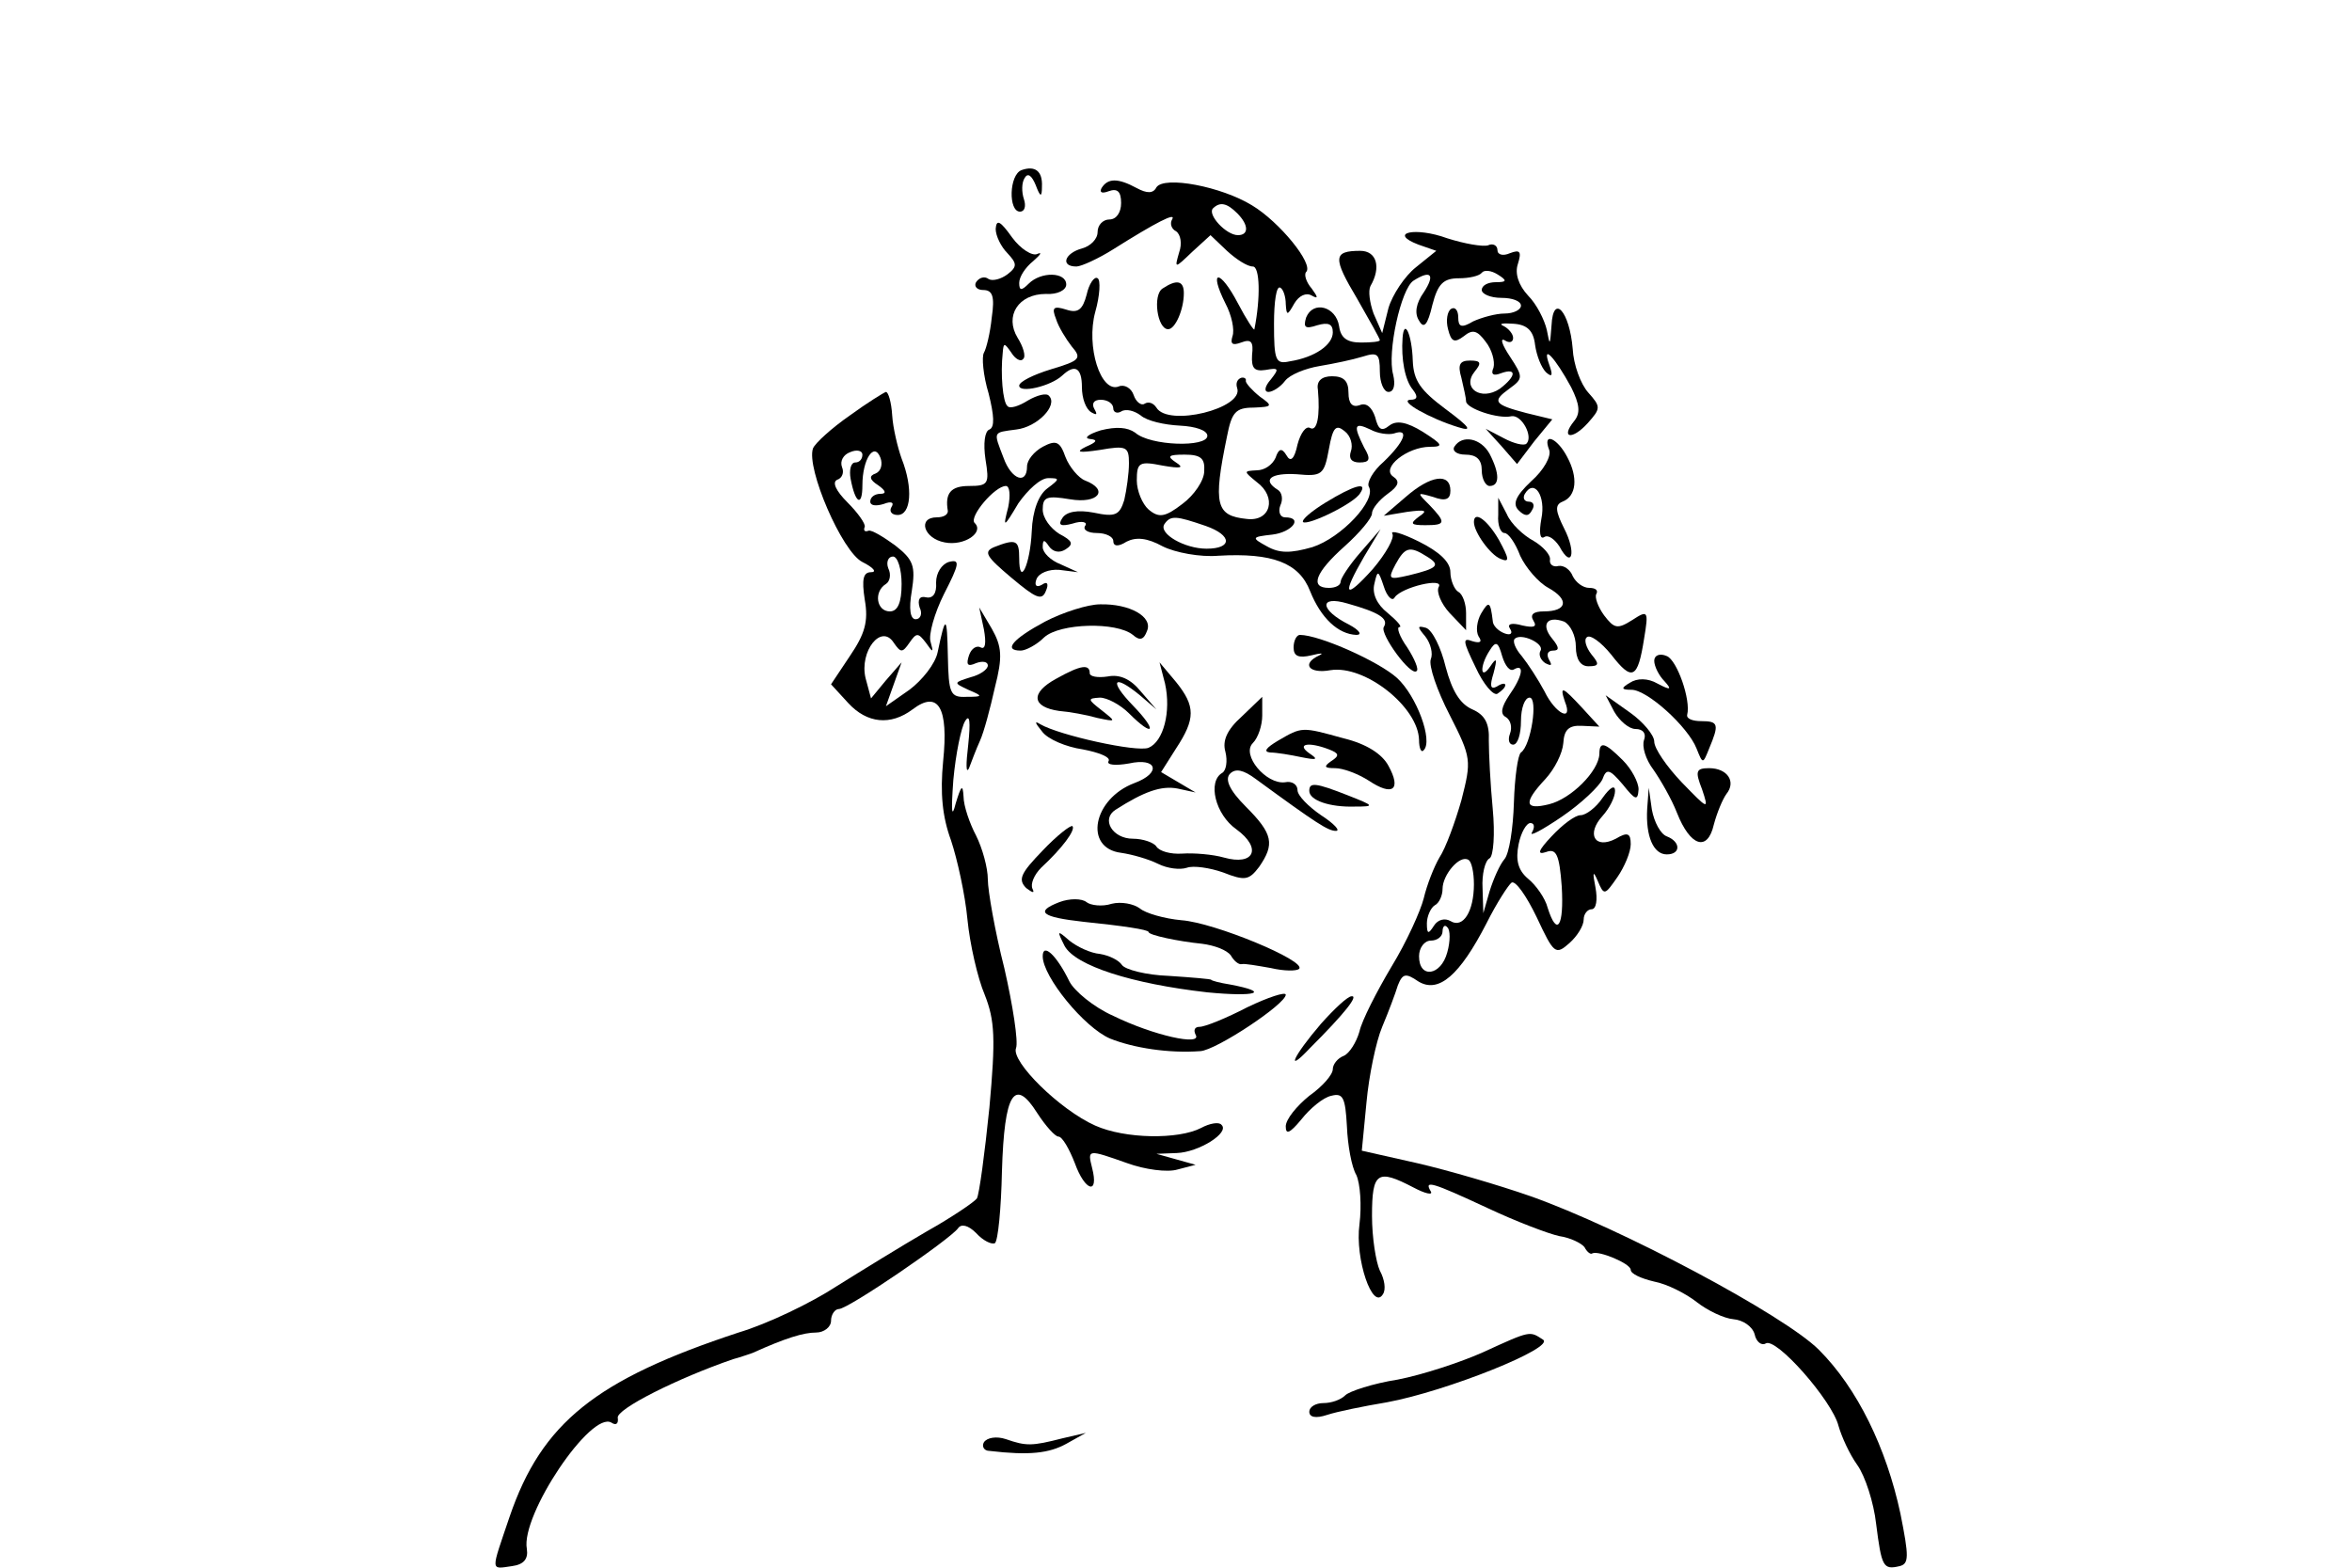 <?xml version="1.0" standalone="no"?>
<!DOCTYPE svg PUBLIC "-//W3C//DTD SVG 20010904//EN"
 "http://www.w3.org/TR/2001/REC-SVG-20010904/DTD/svg10.dtd">
<svg version="1.0" xmlns="http://www.w3.org/2000/svg"
 width="300pt" height="200pt" viewBox="0 0 300 200"
 preserveAspectRatio="xMidYMid meet">
<g transform="translate(0,200) scale(0.1,-0.1)"
fill="#000000" stroke="none">
<path d="M1303 1783 c-16 -6 -17 -53 -2 -53 6 0 8 7 5 16 -3 9 -3 21 1 27 4 7
9 3 14 -9 6 -16 8 -16 8 -2 1 20 -9 27 -26 21z"/>
<path d="M1405 1760 c-3 -6 1 -7 9 -4 11 4 16 0 16 -15 0 -12 -6 -21 -15 -21
-8 0 -15 -7 -15 -16 0 -9 -9 -18 -20 -21 -22 -6 -28 -23 -7 -23 6 0 28 10 47
22 54 34 81 48 75 38 -3 -5 -1 -12 5 -15 6 -4 8 -16 4 -27 -6 -21 -6 -21 17 1
l23 21 21 -20 c12 -11 26 -20 33 -20 9 0 10 -40 2 -80 0 -3 -10 12 -21 33 -23
44 -38 44 -16 0 8 -15 12 -34 9 -42 -3 -10 0 -12 11 -8 13 5 16 1 14 -16 -1
-17 3 -21 17 -19 17 3 18 2 7 -12 -8 -9 -9 -16 -3 -16 5 0 15 6 21 14 6 8 26
16 44 19 18 3 42 8 55 12 19 6 22 4 22 -19 0 -14 5 -26 11 -26 7 0 9 9 6 22
-8 28 10 110 26 120 22 14 28 8 13 -15 -10 -14 -12 -27 -6 -36 6 -11 11 -6 17
20 7 27 14 34 34 34 13 0 26 3 29 7 3 4 12 3 20 -2 13 -8 12 -10 -2 -10 -10 0
-18 -4 -18 -10 0 -5 11 -10 25 -10 14 0 25 -4 25 -10 0 -5 -9 -10 -21 -10 -11
0 -29 -5 -40 -10 -15 -9 -19 -7 -19 5 0 9 -4 14 -9 11 -5 -3 -7 -15 -4 -26 4
-16 8 -18 20 -9 11 9 17 8 28 -7 8 -10 12 -25 10 -33 -4 -9 0 -11 10 -7 20 7
19 -4 -2 -20 -24 -16 -49 1 -32 22 9 11 8 14 -6 14 -13 0 -16 -5 -11 -22 3
-13 6 -26 6 -30 0 -9 41 -23 58 -19 13 2 28 -26 19 -35 -3 -3 -16 0 -29 7
l-23 12 20 -22 20 -23 22 29 23 28 -33 8 c-42 11 -44 15 -22 31 18 13 18 15 1
41 -10 15 -13 24 -7 21 6 -4 11 -3 11 3 0 5 -6 12 -12 15 -7 3 -2 4 12 3 18
-1 26 -9 28 -27 2 -14 8 -29 14 -35 8 -7 9 -4 4 10 -10 28 8 8 28 -29 11 -22
12 -33 4 -43 -18 -22 -3 -25 17 -3 17 19 17 21 1 39 -10 11 -19 36 -20 56 -4
48 -25 71 -27 30 -2 -26 -2 -27 -6 -6 -3 13 -13 33 -24 44 -12 13 -17 28 -13
40 5 16 3 19 -10 14 -9 -4 -16 -2 -16 4 0 6 -6 9 -12 6 -7 -2 -30 2 -52 9 -41
15 -76 7 -37 -8 l23 -8 -26 -21 c-14 -11 -30 -35 -35 -52 l-8 -32 -11 25 c-5
14 -7 29 -4 35 14 24 8 45 -13 45 -35 0 -35 -9 -4 -61 16 -28 29 -51 29 -53 0
-2 -11 -3 -24 -3 -18 0 -26 6 -28 21 -4 25 -33 33 -42 11 -4 -13 -1 -15 14
-10 14 4 20 2 20 -9 0 -16 -23 -32 -55 -37 -18 -4 -20 1 -20 48 0 28 3 49 8
46 4 -2 7 -12 7 -21 1 -15 2 -15 11 1 6 10 15 14 22 10 9 -5 8 -2 0 9 -7 8
-10 18 -7 21 10 10 -34 64 -69 85 -39 24 -112 38 -122 23 -4 -8 -12 -8 -25 -1
-24 13 -37 13 -45 0z m173 -32 c15 -15 15 -28 1 -28 -15 0 -39 26 -32 34 9 9
18 7 31 -6z"/>
<path d="M1270 1708 c0 -9 7 -23 15 -31 12 -13 13 -17 0 -27 -8 -6 -19 -9 -24
-6 -5 4 -12 2 -16 -4 -3 -5 1 -10 9 -10 12 0 15 -8 11 -35 -2 -20 -7 -40 -10
-45 -3 -5 -1 -29 6 -52 7 -28 8 -43 1 -46 -6 -2 -8 -18 -5 -38 5 -31 4 -34
-21 -34 -23 0 -31 -9 -27 -32 0 -5 -6 -8 -14 -8 -25 0 -17 -27 10 -32 25 -5
51 13 38 25 -7 8 26 47 40 47 5 0 6 -12 3 -27 -7 -27 -6 -27 13 5 12 17 28 32
38 32 15 0 15 -1 -1 -13 -11 -8 -19 -28 -20 -55 -2 -43 -16 -72 -16 -34 0 23
-4 25 -32 14 -14 -6 -10 -12 22 -39 31 -26 39 -30 44 -17 4 9 2 13 -5 8 -7 -4
-10 -1 -7 7 3 8 16 13 29 12 l24 -3 -22 10 c-13 5 -23 15 -23 22 0 10 2 10 8
1 5 -7 13 -9 21 -4 11 7 9 11 -8 20 -11 7 -21 20 -21 31 0 16 5 18 35 13 36
-6 50 12 19 24 -8 3 -20 17 -25 30 -7 20 -12 22 -29 13 -11 -6 -20 -17 -20
-25 0 -24 -20 -17 -30 11 -13 34 -14 32 16 36 27 3 54 31 42 43 -3 4 -15 1
-27 -6 -11 -7 -23 -11 -26 -7 -6 5 -9 41 -6 68 1 13 2 13 11 0 5 -8 12 -12 15
-8 4 3 0 16 -7 27 -17 28 1 56 36 56 15 -1 26 5 26 12 0 16 -32 17 -48 1 -9
-9 -12 -9 -12 1 0 8 8 20 18 28 9 8 12 12 5 9 -6 -3 -21 6 -32 21 -15 21 -20
24 -21 11z"/>
<path d="M1386 1624 c-5 -19 -11 -24 -26 -19 -16 5 -19 3 -13 -12 3 -10 13
-26 20 -35 13 -15 11 -18 -26 -29 -23 -7 -41 -16 -41 -21 0 -10 40 -1 55 13
16 15 25 10 25 -15 0 -14 5 -28 12 -32 7 -4 8 -3 4 4 -4 7 -1 12 8 12 9 0 16
-5 16 -11 0 -5 5 -7 10 -4 6 4 17 1 25 -5 8 -7 30 -12 50 -13 20 -1 35 -6 35
-13 0 -15 -73 -13 -92 4 -10 7 -24 8 -44 3 -16 -5 -22 -10 -14 -11 11 -1 9 -4
-5 -10 -14 -7 -9 -8 18 -4 34 6 37 4 37 -17 0 -13 -3 -34 -6 -47 -6 -19 -11
-22 -39 -16 -21 4 -35 1 -40 -7 -6 -9 -2 -11 13 -7 12 4 20 2 16 -3 -3 -5 4
-9 15 -9 12 0 21 -5 21 -10 0 -7 6 -8 17 -1 12 6 26 5 46 -6 16 -8 48 -14 71
-12 69 4 103 -9 117 -45 14 -35 36 -55 59 -56 8 0 4 6 -9 13 -38 19 -39 38 -2
27 39 -11 53 -19 46 -30 -5 -9 35 -64 42 -56 3 2 -3 16 -12 30 -10 14 -14 26
-10 26 4 0 -3 8 -15 18 -14 11 -20 25 -17 37 4 18 5 18 12 -3 4 -13 11 -20 14
-14 9 13 64 26 56 13 -3 -6 3 -21 14 -33 l21 -22 0 22 c0 11 -4 24 -10 27 -5
3 -10 15 -10 25 0 13 -14 26 -40 39 -22 11 -37 15 -34 10 3 -5 -8 -25 -25 -45
-36 -40 -40 -34 -11 16 l21 35 -26 -30 c-14 -16 -25 -33 -25 -37 0 -5 -7 -8
-15 -8 -25 0 -17 20 20 53 19 17 35 36 35 42 0 6 9 17 20 25 14 10 16 16 7 22
-16 11 18 38 47 38 18 0 16 3 -9 19 -21 13 -34 15 -43 8 -10 -8 -14 -5 -18 11
-4 12 -11 19 -20 15 -9 -3 -14 2 -14 16 0 15 -6 21 -21 21 -13 0 -20 -6 -18
-17 3 -34 -1 -54 -10 -49 -5 3 -12 -6 -16 -21 -4 -19 -9 -23 -14 -14 -6 10
-10 9 -14 -3 -4 -9 -14 -16 -24 -16 -17 -1 -17 -1 0 -15 26 -19 18 -51 -13
-47 -39 4 -43 18 -25 105 6 31 11 37 34 37 24 1 25 2 8 14 -10 8 -18 17 -18
20 1 3 -2 5 -6 4 -5 -2 -7 -7 -5 -13 9 -26 -88 -50 -103 -25 -4 6 -10 8 -15 5
-4 -3 -11 2 -14 11 -3 9 -12 14 -19 11 -23 -9 -42 51 -30 95 6 21 7 41 3 43
-4 3 -11 -7 -14 -21z m337 -200 c-3 -9 1 -14 11 -14 13 0 15 4 6 19 -14 28
-13 33 8 23 9 -5 23 -7 30 -5 20 7 14 -10 -13 -36 -14 -12 -22 -27 -19 -32 10
-17 -35 -65 -72 -77 -28 -8 -42 -8 -58 1 -20 11 -20 12 7 15 25 3 40 22 16 22
-6 0 -9 7 -6 15 4 8 2 17 -3 20 -21 13 -9 22 24 20 32 -3 35 -1 41 32 5 28 9
32 20 23 8 -6 11 -18 8 -26z m-187 -25 c0 -12 -13 -31 -28 -42 -22 -17 -30
-18 -43 -7 -8 7 -15 24 -15 37 0 23 3 25 33 19 23 -4 28 -3 17 4 -12 8 -10 10
11 10 21 0 26 -5 25 -21z m2 -70 c34 -12 34 -29 1 -29 -28 0 -61 19 -54 31 8
12 15 11 53 -2z m282 -39 c18 -11 14 -15 -23 -24 -26 -6 -27 -5 -17 14 12 22
18 24 40 10z"/>
<path d="M1691 1359 c-18 -11 -31 -22 -29 -25 6 -5 66 24 73 37 10 15 -8 10
-44 -12z"/>
<path d="M1483 1632 c-13 -8 -7 -52 7 -52 9 0 20 25 20 46 0 16 -9 18 -27 6z"/>
<path d="M1789 1569 c-2 -27 3 -54 13 -66 7 -9 6 -13 -3 -13 -16 -1 25 -24 61
-35 19 -6 15 0 -16 23 -32 24 -41 36 -42 62 -1 33 -11 55 -13 29z"/>
<path d="M1084 1470 c-23 -16 -44 -35 -47 -42 -9 -25 37 -132 63 -145 14 -7
19 -13 11 -13 -10 0 -12 -9 -8 -35 5 -28 0 -44 -19 -72 l-24 -36 22 -24 c24
-26 54 -29 82 -8 33 25 46 2 39 -66 -4 -41 -1 -71 10 -101 8 -24 18 -69 21
-101 3 -31 13 -75 22 -96 13 -33 14 -56 6 -144 -6 -59 -13 -111 -16 -116 -4
-5 -32 -24 -64 -42 -31 -18 -83 -50 -115 -70 -32 -21 -88 -48 -125 -59 -182
-60 -251 -115 -292 -235 -24 -71 -25 -67 3 -63 15 2 21 9 19 22 -8 43 82 177
108 161 6 -4 9 -1 8 6 -3 11 77 51 147 75 11 3 22 7 25 8 42 19 65 26 81 26
10 0 19 7 19 15 0 8 5 15 10 15 12 0 142 89 152 103 4 6 13 4 23 -6 9 -10 20
-15 24 -13 4 3 8 44 9 92 3 100 16 120 45 74 11 -17 23 -30 27 -30 5 0 14 -16
21 -34 13 -36 31 -41 22 -6 -6 24 -6 24 45 6 22 -8 51 -12 64 -8 l23 6 -25 7
-25 7 26 1 c28 1 68 26 57 36 -3 4 -15 2 -26 -4 -29 -15 -97 -14 -135 3 -45
20 -108 82 -101 99 3 8 -4 54 -15 102 -12 47 -21 99 -21 113 0 15 -7 40 -15
56 -8 15 -16 38 -16 50 -1 16 -3 14 -10 -9 -5 -20 -6 -11 -3 30 3 33 10 67 15
75 6 10 7 -1 4 -30 -3 -25 -3 -38 1 -30 3 8 9 24 14 35 5 11 13 41 19 68 10
39 9 52 -4 75 l-16 27 6 -28 c3 -17 2 -26 -4 -23 -5 3 -12 -1 -15 -10 -4 -12
-2 -15 9 -10 8 3 15 2 15 -3 0 -5 -10 -12 -22 -15 -22 -7 -22 -7 -3 -16 19 -8
19 -9 -2 -9 -21 -1 -23 4 -24 52 -1 53 -3 53 -13 5 -3 -15 -20 -36 -36 -48
l-30 -21 10 28 10 28 -20 -23 -19 -23 -7 26 c-8 34 20 70 36 45 9 -13 11 -13
20 0 9 13 11 13 21 0 9 -13 10 -13 6 1 -3 9 5 37 17 61 20 39 21 45 6 41 -9
-3 -16 -14 -16 -26 1 -14 -4 -21 -13 -19 -8 2 -11 -3 -8 -13 4 -8 1 -15 -5
-15 -7 0 -9 13 -5 36 5 32 2 40 -21 58 -15 11 -30 20 -34 19 -5 -2 -7 0 -5 5
1 4 -9 18 -22 31 -15 15 -20 26 -13 29 6 2 9 9 6 16 -3 8 2 16 10 19 9 4 16 2
16 -3 0 -6 -4 -10 -9 -10 -6 0 -8 -10 -6 -21 6 -32 15 -36 15 -8 0 33 15 56
23 35 3 -8 1 -17 -6 -20 -9 -3 -8 -8 3 -15 10 -7 11 -11 3 -11 -7 0 -13 -4
-13 -10 0 -5 7 -6 17 -3 10 4 14 2 10 -4 -3 -5 0 -10 8 -10 17 0 20 34 5 72
-5 14 -11 39 -12 55 -1 17 -5 30 -8 30 -3 -1 -24 -14 -46 -30z m66 -215 c0
-24 -5 -35 -15 -35 -17 0 -21 25 -5 35 5 3 7 12 3 20 -3 8 0 15 6 15 6 0 11
-16 11 -35z"/>
<path d="M1855 1430 c-3 -5 3 -10 14 -10 14 0 21 -6 21 -20 0 -11 5 -20 10
-20 13 0 13 16 0 41 -11 20 -35 25 -45 9z"/>
<path d="M1976 1426 c3 -8 -7 -26 -23 -40 -20 -19 -24 -29 -16 -37 8 -8 13 -8
17 0 4 6 2 11 -4 11 -6 0 -8 5 -5 10 12 20 27 -3 21 -32 -3 -17 -2 -27 4 -23
5 3 13 -3 19 -12 16 -30 22 -8 6 23 -11 22 -12 30 -2 34 18 7 20 31 6 57 -13
25 -32 32 -23 9z"/>
<path d="M1793 1366 l-28 -24 30 5 c23 3 27 2 15 -6 -12 -9 -11 -11 8 -11 26
0 27 3 5 26 -16 16 -16 16 5 10 16 -6 22 -3 22 8 0 23 -25 20 -57 -8z"/>
<path d="M1911 1343 c-1 -13 3 -23 8 -23 5 0 14 -13 20 -29 7 -15 23 -34 36
-41 27 -15 24 -30 -6 -30 -13 0 -18 -4 -13 -12 5 -8 0 -9 -14 -6 -14 4 -20 2
-16 -4 4 -6 1 -9 -7 -6 -8 3 -15 10 -15 16 -3 25 -5 26 -15 9 -5 -9 -7 -22 -3
-29 5 -7 2 -9 -8 -6 -13 5 -12 0 4 -33 10 -22 23 -37 28 -34 6 4 10 8 10 11 0
3 -5 2 -11 -2 -8 -4 -9 1 -4 17 5 19 4 21 -4 9 -13 -19 -14 0 -1 20 8 13 11
11 16 -7 4 -13 10 -20 15 -17 14 8 11 -9 -6 -33 -10 -15 -12 -24 -4 -28 6 -4
8 -13 5 -21 -3 -8 -1 -14 4 -14 6 0 10 14 10 30 0 17 5 30 11 30 11 0 2 -61
-11 -70 -4 -3 -8 -32 -9 -64 -1 -33 -6 -65 -12 -72 -6 -7 -14 -25 -19 -41 l-8
-28 -1 32 c-1 17 3 35 9 38 5 3 7 31 4 63 -3 31 -5 71 -5 87 1 22 -5 33 -21
40 -16 7 -26 24 -34 54 -6 25 -17 47 -25 50 -11 3 -12 2 -1 -11 7 -9 10 -22 7
-29 -3 -8 8 -40 24 -71 28 -55 28 -58 15 -109 -8 -28 -20 -61 -28 -73 -7 -12
-16 -35 -20 -52 -4 -16 -22 -56 -41 -87 -19 -32 -38 -69 -41 -83 -4 -14 -13
-28 -20 -31 -8 -3 -14 -11 -14 -17 0 -7 -13 -22 -30 -34 -16 -13 -30 -30 -30
-39 0 -11 5 -9 20 9 11 14 28 28 38 30 15 4 18 -2 20 -39 1 -24 6 -52 12 -62
5 -11 7 -39 4 -63 -6 -44 17 -111 30 -89 4 6 2 19 -4 30 -5 11 -10 42 -10 70
0 56 7 60 53 36 15 -8 25 -10 22 -5 -9 15 1 12 72 -21 36 -17 78 -33 92 -36
14 -2 28 -9 32 -14 3 -6 8 -10 10 -8 8 4 49 -13 49 -21 0 -5 13 -11 30 -15 16
-3 40 -15 54 -26 14 -11 35 -21 47 -22 12 -1 24 -9 27 -19 2 -10 9 -15 14 -12
13 9 85 -73 93 -105 4 -14 14 -36 24 -50 10 -14 21 -48 24 -75 7 -55 9 -59 30
-54 12 3 12 12 1 67 -18 84 -55 160 -104 209 -44 44 -252 155 -368 196 -40 14
-105 33 -144 42 l-71 16 6 62 c3 33 12 77 20 96 8 19 17 43 20 53 6 15 10 16
26 5 26 -16 53 8 87 74 13 26 28 49 32 52 5 3 19 -17 32 -44 22 -47 24 -49 42
-33 10 9 18 22 18 30 0 7 5 13 10 13 6 0 8 12 5 28 -4 20 -3 22 3 8 8 -19 9
-18 25 5 9 13 17 32 17 42 0 14 -4 16 -19 7 -27 -14 -38 6 -17 29 9 10 16 24
16 32 0 8 -6 5 -16 -9 -8 -12 -21 -22 -28 -22 -7 0 -23 -12 -37 -27 -17 -18
-19 -24 -7 -20 13 5 17 -3 20 -44 3 -51 -6 -65 -18 -27 -3 12 -15 29 -25 37
-13 11 -16 24 -12 44 3 15 10 27 15 27 5 0 6 -5 2 -12 -4 -6 13 3 38 20 25 17
48 39 52 48 5 14 9 13 26 -7 16 -20 19 -21 20 -6 0 9 -9 26 -20 37 -23 23 -30
25 -30 8 -1 -22 -36 -57 -64 -64 -32 -8 -33 2 -5 32 12 13 22 33 23 46 1 17 7
23 24 22 l22 -1 -22 24 c-25 27 -29 29 -22 8 11 -27 -12 -16 -26 13 -8 15 -21
35 -29 45 -8 9 -12 19 -9 22 8 8 38 -6 33 -15 -3 -5 0 -12 6 -16 8 -4 9 -3 5
4 -4 7 -2 12 5 12 8 0 8 4 -1 15 -15 18 -7 30 15 22 8 -4 15 -18 15 -32 0 -16
6 -25 16 -25 14 0 14 3 4 15 -7 9 -10 19 -6 22 4 4 18 -6 31 -22 27 -35 34
-31 42 20 6 36 5 37 -15 24 -19 -12 -23 -11 -36 6 -8 11 -12 23 -10 27 3 5 -1
8 -9 8 -8 0 -17 7 -21 15 -3 8 -11 14 -18 13 -7 -2 -12 2 -11 8 1 6 -9 17 -21
24 -13 7 -29 22 -34 34 l-11 21 0 -22z m-31 -471 c0 -35 -14 -57 -30 -47 -7 4
-16 2 -21 -6 -7 -11 -9 -11 -9 3 0 9 5 20 10 23 6 3 10 13 10 21 0 18 22 44
33 37 4 -2 7 -16 7 -31z m-34 -87 c-8 -30 -36 -34 -36 -5 0 11 7 20 15 20 8 0
15 5 15 12 0 6 3 9 6 5 4 -3 4 -18 0 -32z"/>
<path d="M1880 1334 c0 -13 21 -42 34 -47 12 -5 11 0 -2 24 -15 26 -32 38 -32
23z"/>
<path d="M1333 1207 c-41 -22 -54 -37 -31 -37 6 0 20 7 30 17 20 18 92 20 113
3 9 -8 14 -6 18 5 8 18 -22 35 -60 34 -15 0 -47 -10 -70 -22z"/>
<path d="M1650 1174 c0 -11 6 -14 23 -10 12 3 16 3 10 0 -24 -11 -13 -24 14
-19 44 7 112 -47 113 -89 0 -11 3 -17 6 -13 12 12 -9 69 -34 92 -23 21 -99 55
-124 55 -4 0 -8 -7 -8 -16z"/>
<path d="M2110 1157 c0 -7 6 -19 13 -26 10 -11 8 -12 -9 -3 -12 7 -26 7 -35 1
-12 -7 -11 -9 2 -9 20 0 72 -47 83 -75 8 -20 8 -20 16 0 13 31 12 35 -10 35
-11 0 -19 3 -18 8 5 19 -13 70 -26 75 -9 4 -16 1 -16 -6z"/>
<path d="M1347 1134 c-33 -18 -31 -36 4 -41 13 -1 35 -5 49 -9 24 -5 24 -5 5
10 -18 14 -18 15 -2 16 9 0 26 -9 37 -20 32 -32 37 -23 5 10 -31 32 -25 41 9
13 l21 -18 -20 23 c-13 16 -27 22 -42 19 -13 -2 -23 0 -23 4 0 12 -11 11 -43
-7z"/>
<path d="M1486 1128 c8 -36 -2 -74 -21 -82 -15 -6 -114 16 -138 30 -8 5 -7 2
2 -9 7 -10 31 -20 52 -23 21 -4 36 -10 33 -15 -3 -5 9 -6 26 -3 36 8 42 -12 7
-25 -53 -20 -65 -83 -17 -89 14 -2 35 -8 47 -14 12 -6 28 -8 37 -5 8 3 29 0
46 -6 28 -11 33 -10 46 7 20 29 18 42 -17 77 -21 21 -27 35 -20 42 7 7 17 5
33 -7 78 -57 92 -66 102 -66 6 0 -2 9 -19 20 -16 11 -30 25 -30 32 0 7 -7 12
-16 10 -24 -3 -56 35 -41 50 7 7 12 23 12 35 l0 24 -26 -25 c-19 -17 -25 -31
-21 -45 3 -12 1 -24 -4 -27 -19 -11 -9 -53 18 -72 33 -24 23 -47 -16 -36 -14
4 -38 6 -53 5 -15 -1 -29 3 -33 9 -3 5 -17 10 -30 10 -26 0 -41 25 -22 37 36
23 58 31 79 27 l23 -5 -22 13 -22 13 19 30 c25 38 25 54 0 85 l-21 25 7 -27z"/>
<path d="M2059 1092 c7 -12 19 -22 27 -22 10 0 14 -6 11 -14 -3 -8 2 -25 12
-38 9 -13 23 -37 30 -55 17 -43 39 -50 47 -15 4 15 11 32 16 39 13 16 1 33
-22 33 -17 0 -18 -4 -9 -27 9 -27 8 -26 -26 9 -19 20 -35 43 -35 52 0 8 -14
25 -31 37 l-31 22 11 -21z"/>
<path d="M1630 1055 c-15 -9 -19 -14 -10 -15 8 0 26 -3 40 -6 20 -4 22 -3 10
5 -17 12 -1 15 25 5 13 -5 14 -8 3 -15 -10 -7 -9 -9 5 -9 10 0 29 -7 43 -16
30 -20 42 -12 25 19 -8 15 -28 28 -57 35 -54 15 -53 15 -84 -3z"/>
<path d="M1670 991 c0 -12 26 -21 58 -20 26 0 25 1 -8 14 -43 17 -50 17 -50 6z"/>
<path d="M2101 968 c-2 -35 8 -58 25 -58 18 0 18 16 0 23 -8 3 -16 18 -19 34
l-4 28 -2 -27z"/>
<path d="M1330 915 c-28 -29 -32 -37 -21 -48 8 -6 11 -7 8 -1 -3 6 2 18 11 27
27 25 44 48 40 53 -2 2 -20 -12 -38 -31z"/>
<path d="M1351 849 c-31 -12 -23 -19 31 -25 49 -5 83 -10 83 -13 0 -4 38 -12
68 -15 16 -2 32 -8 37 -15 4 -7 10 -12 14 -11 3 1 20 -2 37 -5 17 -4 33 -4 36
-1 10 10 -108 59 -150 62 -22 2 -46 9 -53 15 -8 6 -24 9 -36 6 -12 -4 -27 -2
-32 2 -6 5 -22 5 -35 0z"/>
<path d="M1358 793 c14 -25 85 -48 182 -59 62 -6 82 0 29 10 -13 2 -24 5 -24
6 0 1 -24 3 -54 5 -29 1 -56 8 -60 14 -4 6 -16 12 -28 14 -12 1 -29 9 -39 17
-16 14 -16 13 -6 -7z"/>
<path d="M1330 780 c0 -26 53 -91 86 -105 30 -12 75 -19 115 -16 20 1 109 60
109 72 0 4 -22 -3 -49 -16 -27 -14 -54 -25 -61 -25 -6 0 -8 -4 -5 -10 9 -15
-54 -1 -105 24 -25 11 -50 32 -56 44 -16 33 -34 50 -34 32z"/>
<path d="M1685 694 c-36 -42 -46 -65 -14 -31 45 45 62 67 53 66 -5 0 -22 -16
-39 -35z"/>
<path d="M1892 275 c-29 -13 -78 -29 -109 -35 -32 -5 -62 -15 -67 -20 -6 -6
-18 -10 -28 -10 -10 0 -18 -5 -18 -11 0 -7 8 -9 23 -4 12 4 46 11 76 16 76 14
216 70 199 80 -17 11 -15 12 -76 -16z"/>
<path d="M1255 160 c-3 -5 0 -11 7 -11 51 -6 76 -3 98 9 l25 14 -30 -7 c-39
-10 -46 -10 -72 -1 -12 4 -24 2 -28 -4z"/>
</g>
</svg>
